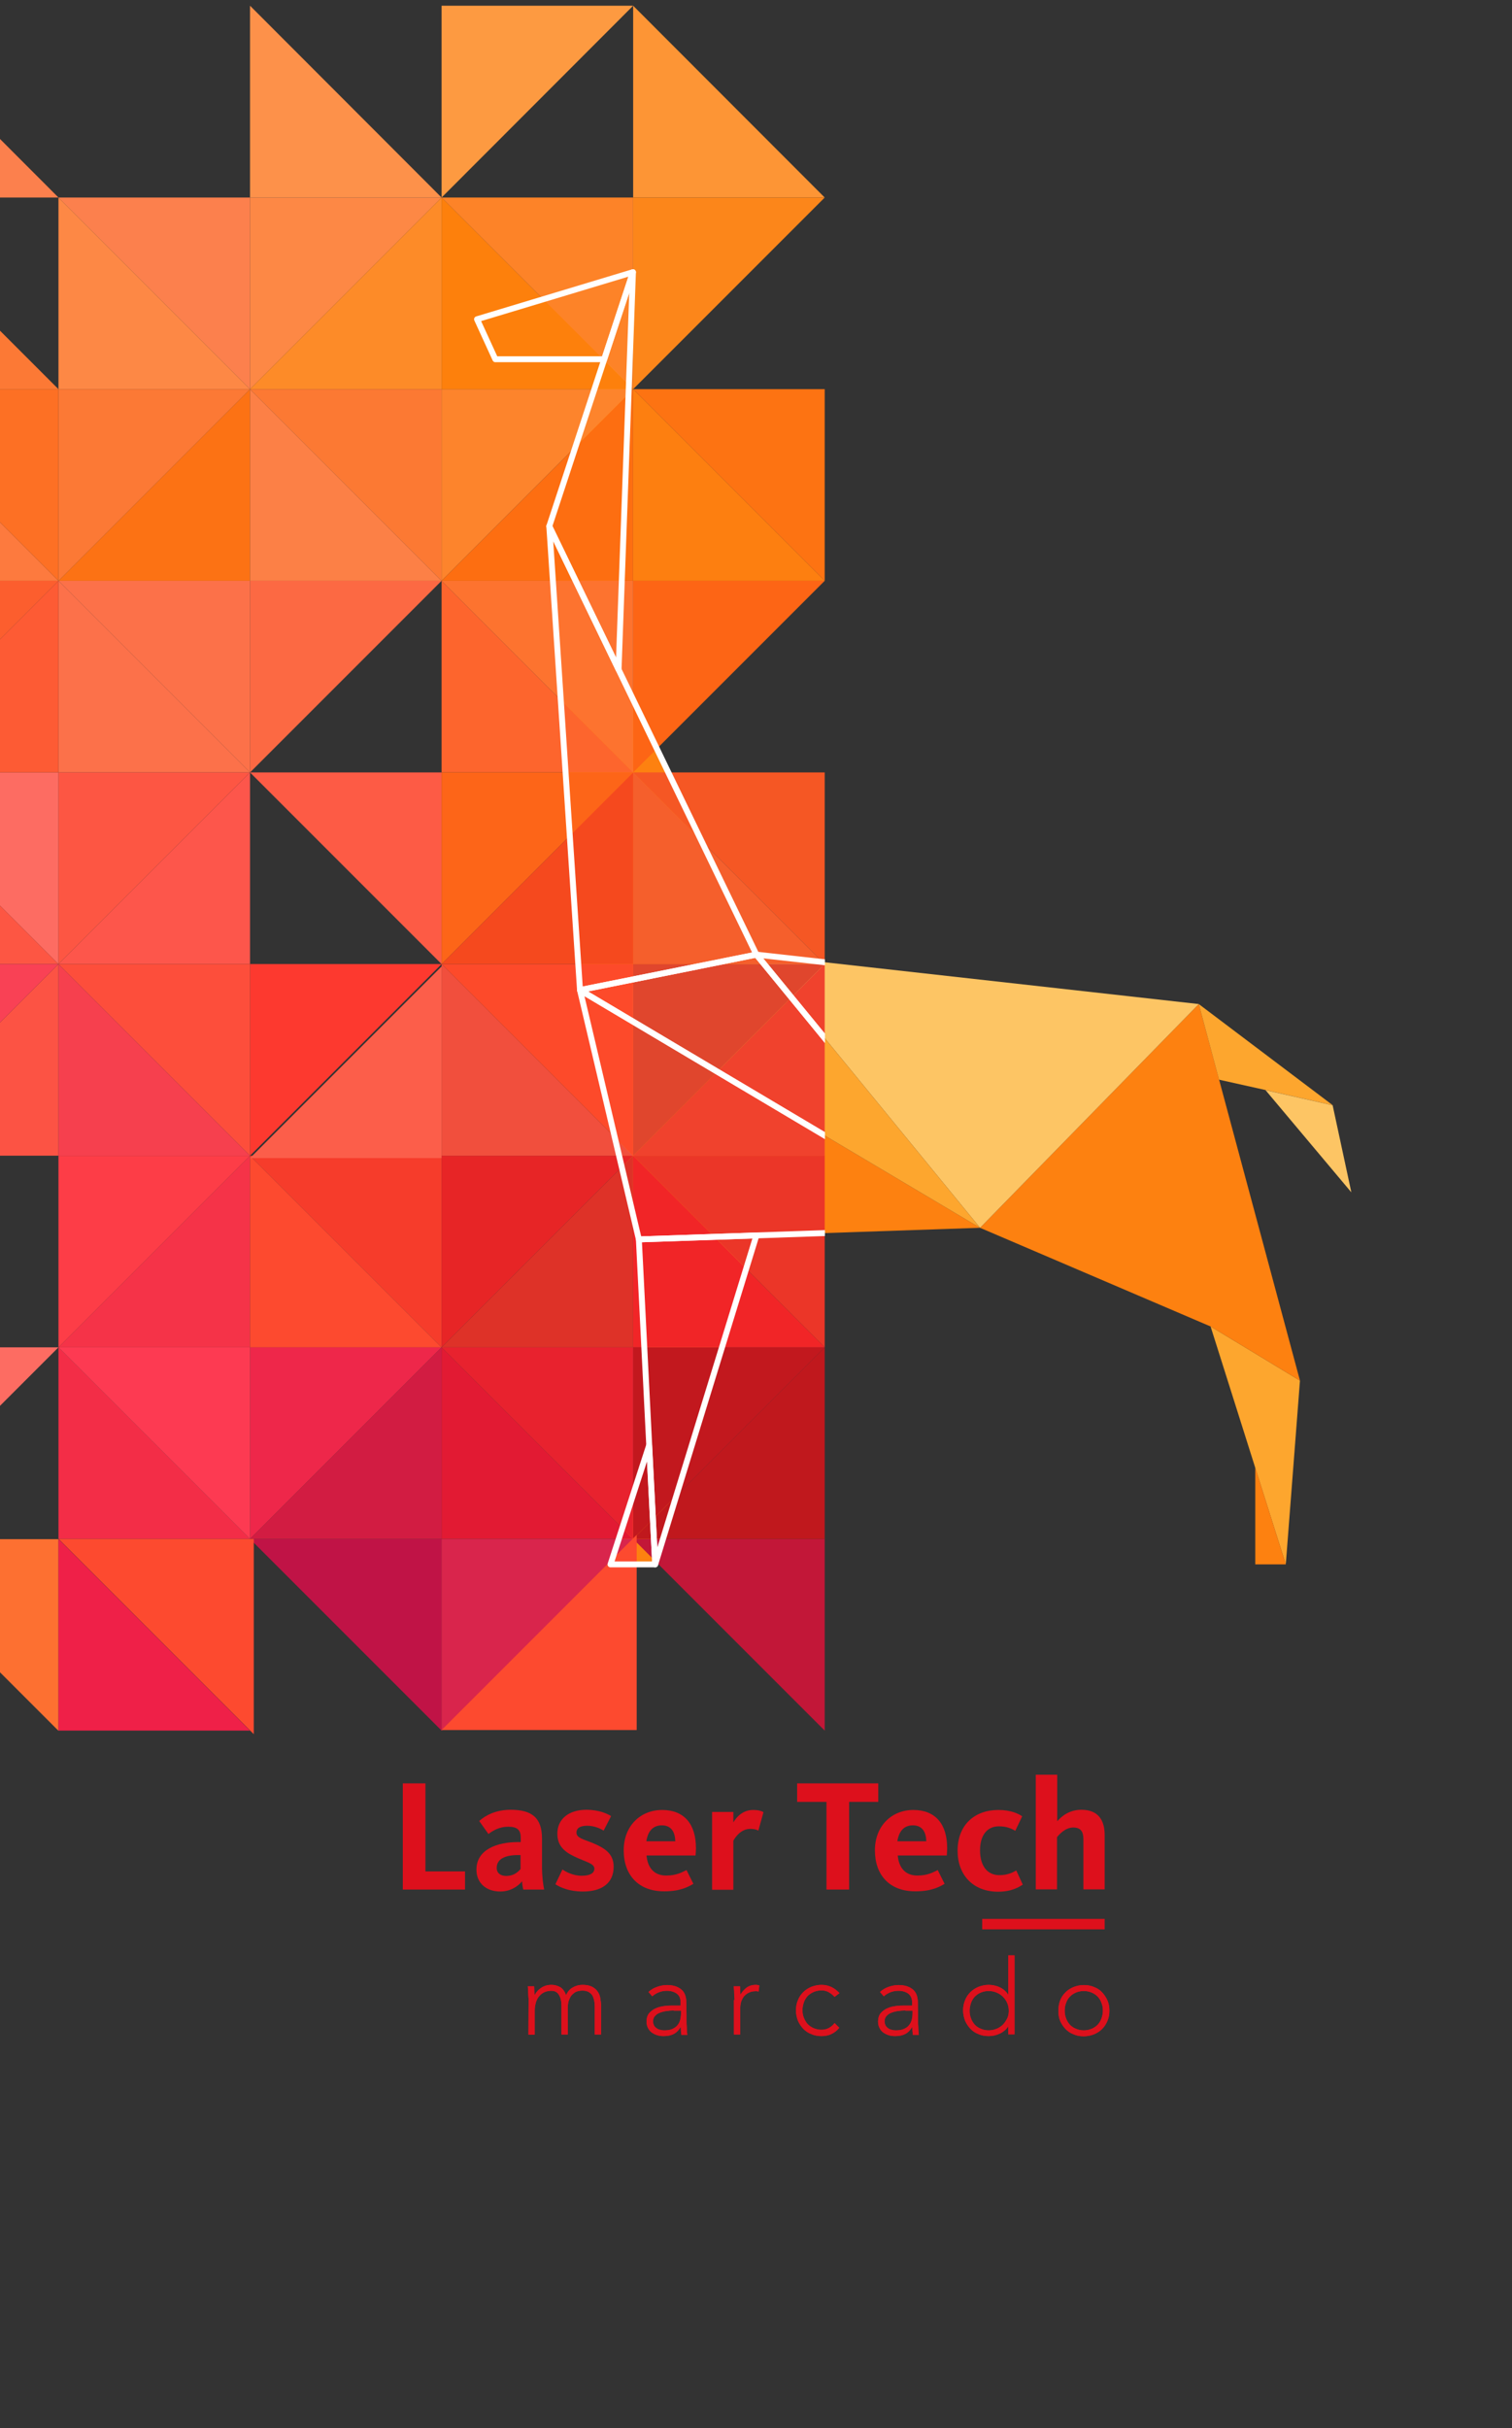 <?xml version="1.0" encoding="utf-8"?>
<!-- Generator: Adobe Illustrator 22.0.1, SVG Export Plug-In . SVG Version: 6.00 Build 0)  -->
<svg version="1.1" id="Layer_1" xmlns="http://www.w3.org/2000/svg" xmlns:xlink="http://www.w3.org/1999/xlink" x="0px" y="0px"
	 viewBox="0 0 768 1232.9" style="enable-background:new 0 0 768 1232.9;" xml:space="preserve">
<rect x="0" y="0" width="768" height="1232.9" fill="#333333" stroke="none"/>
<style type="text/css">
	.st0{fill:#DD101C;}
	.st1{clip-path:url(#SVGID_2_);}
	.st2{fill:#FDA62E;}
	.st3{fill:#FD8110;}
	.st4{fill:#FDC564;}
	.st5{fill:#FC714A;}
	.st6{fill:#FC7214;}
	.st7{fill:#FD8845;}
	.st8{fill:#FD652D;}
	.st9{fill:#FC6943;}
	.st10{fill:#FD6C62;}
	.st11{fill:#FD564B;}
	.st12{fill:#F32D47;}
	.st13{fill:#F53348;}
	.st14{fill:#FD392F;}
	.st15{fill:#FD5B45;}
	.st16{fill:#EE274A;}
	.st17{fill:#E21A33;}
	.st18{fill:#C01346;}
	.st19{fill:#F55724;}
	.st20{fill:#C21738;}
	.st21{fill:#FD4133;}
	.st22{fill:#FC804D;}
	.st23{fill:#FC7149;}
	.st24{fill:#FD5643;}
	.st25{fill:#FD4E3B;}
	.st26{fill:#FD3A52;}
	.st27{fill:#FD9A41;}
	.st28{fill:#FD914A;}
	.st29{fill:#FC8046;}
	.st30{fill:#FD6518;}
	.st31{fill:#FD4A2F;}
	.st32{fill:#D21C42;}
	.st33{fill:#D9254C;}
	.st34{fill:#C0181D;}
	.st35{fill:#FC5E2E;}
	.st36{fill:#FC5344;}
	.st37{fill:#F94155;}
	.st38{fill:#F6404E;}
	.st39{fill:#FC7935;}
	.st40{fill:#FD7A3E;}
	.st41{fill:#FD3D47;}
	.st42{fill:#FD7024;}
	.st43{fill:#FD4A4E;}
	.st44{fill:#FD2C72;}
	.st45{fill:#FD6343;}
	.st46{fill:#FD842C;}
	.st47{fill:#E72526;}
	.st48{fill:#FD9535;}
	.st49{fill:#F55F2C;}
	.st50{fill:#F0422D;}
	.st51{fill:#FD6515;}
	.st52{fill:#C2181E;}
	.st53{fill:#FD800C;}
	.st54{fill:#FD7312;}
	.st55{fill:#F14F3D;}
	.st56{fill:#F5491E;}
	.st57{fill:#EB3628;}
	.st58{fill:#FD732F;}
	.st59{fill:#E8222E;}
	.st60{fill:#FC7933;}
	.st61{fill:#FD6E11;}
	.st62{fill:#FC861A;}
	.st63{fill:#DE3228;}
	.st64{fill:#F63C2B;}
	.st65{fill:#E0462D;}
	.st66{fill:#FD8328;}
	.st67{fill:#FD8B28;}
	.st68{fill:#FD4A2A;}
	.st69{fill:#FC5E4A;}
	.st70{fill:#FD7F10;}
	.st71{fill:#F12527;}
	.st72{fill:#FD5B34;}
	.st73{fill:#FD3A5C;}
	.st74{fill:#FD414B;}
	.st75{fill:#FD315F;}
	.st76{fill:#E31E6F;}
	.st77{fill:#FD7031;}
	.st78{fill:#FD6537;}
	.st79{fill:#FD6646;}
	.st80{fill:#FD5C56;}
	.st81{fill:#EF2048;}
	.st82{fill:#FD3845;}
	.st83{fill:#FD4E48;}
	.st84{fill:#FD4E4D;}
	.st85{fill:#FD9B50;}
	.st86{clip-path:url(#SVGID_4_);}
	.st87{fill:none;stroke:#FFFFFF;stroke-width:3;stroke-linejoin:round;stroke-miterlimit:10;}
</style>
<g>
	<g>
		<g>
			<polygon class="st0" points="204.6,905.5 216.1,905.5 216.1,950.2 236.2,950.2 236.2,959.4 204.6,959.4 			"/>
			<path class="st0" d="M242,949.3c0-10.3,10.6-14,21.1-14h1.4V933c0-3.8-1.7-5.5-6.4-5.5c-4.3,0-7.7,1.9-10,3.7l-4.7-6.6
				c3.2-2.9,8.5-5.7,16-5.7c10.8,0,15.9,4.1,15.9,14.6v14.2c0,5.3,0.6,9.2,1.1,11.7h-10.6c-0.3-1-0.6-3-0.6-4.2
				c-2.1,2.6-6,5.2-11.1,5.2C247.2,960.4,242,956.3,242,949.3 M264.4,949v-7.1H263c-6.3,0-10.7,1.9-10.7,6.5c0,2.9,2.3,4.1,4.8,4.1
				C260.5,952.5,262.7,951,264.4,949"/>
			<path class="st0" d="M282.1,956.7l3.6-7.5c1.5,1.1,5.3,3.2,9.7,3.2c4.1,0,6.5-1.2,6.5-3.6c0-2.7-4.4-3.4-10-6.1
				c-5.5-2.6-8.8-5.7-8.8-11.7c0-7.4,5.8-12.1,14.7-12.1c6.7,0,10.8,2.1,12.6,3.2l-3.8,7.4c-1.5-1-4.6-2.5-8.4-2.5s-5.4,1.4-5.4,3.5
				c0,2.7,3.6,3.4,8.1,5.2c6.2,2.6,10.8,5.4,10.8,12.1c0,8.3-5.9,12.6-15.6,12.6C289.1,960.4,284.5,958.3,282.1,956.7"/>
			<path class="st0" d="M316.8,939.5c0-12.5,8.6-20.5,19.5-20.5c11.2,0,17.2,7.1,17.2,19.4c0,1.2-0.1,2.4-0.2,3.7h-24.9
				c0.5,5.8,3.5,10.2,10,10.2c5.3,0,8.3-1.8,10.3-2.8l3.5,7c-2.6,1.5-6.6,3.8-14.7,3.8C324.3,960.4,316.8,952,316.8,939.5
				 M343,934.9c-0.1-4.5-1.9-8.1-6.8-8.1c-4.6,0-7.1,3-7.9,8.1H343z"/>
			<path class="st0" d="M361.7,920h10.8v5.3c1.7-2.9,4.9-6.3,10-6.3c2.9,0,4.5,0.6,5.3,1.1l-2.6,9.4c-0.6-0.4-1.9-0.9-4.1-0.9
				c-4.8,0-7.6,4.2-8.6,6v24.9h-10.8V920z"/>
			<polygon class="st0" points="419.8,914.9 404.9,914.9 404.9,905.5 446.1,905.5 446.1,914.9 431.3,914.9 431.3,959.4 419.8,959.4 
							"/>
			<path class="st0" d="M444.4,939.5c0-12.5,8.6-20.5,19.5-20.5c11.2,0,17.2,7.1,17.2,19.4c0,1.2-0.1,2.4-0.2,3.7H456
				c0.5,5.8,3.5,10.2,10,10.2c5.3,0,8.3-1.8,10.3-2.8l3.5,7c-2.6,1.5-6.6,3.8-14.7,3.8C451.8,960.4,444.4,952,444.4,939.5
				 M470.5,934.9c-0.1-4.5-1.9-8.1-6.8-8.1c-4.6,0-7.1,3-7.9,8.1H470.5z"/>
			<path class="st0" d="M486.4,939.7c0-13.3,8.8-20.7,20.7-20.7c6.4,0,10.2,1.9,12.1,3.2l-3.5,7.4c-1.8-1.1-4.3-2.3-8.3-2.3
				c-6.3,0-9.6,4.9-9.6,12.2c0,7.3,3.2,12.6,9.9,12.6c4.5,0,7.3-1.7,8.5-2.4l3.3,7.2c-1.9,1.2-5.5,3.6-12.7,3.6
				C494.2,960.4,486.4,952,486.4,939.7"/>
			<path class="st0" d="M526.2,901.1H537v23.6c2-2.2,5.8-5.8,12.3-5.8c8.7,0,11.8,5.5,11.8,12.8v27.6h-10.8v-25.4c0-4-1.4-6-5.2-6
				c-4.2,0-7.4,3.9-8.2,4.9v26.5h-10.8v-58.2H526.2z"/>
		</g>
		<rect x="498.9" y="974.3" class="st0" width="62.2" height="5.3"/>
		<path class="st0" d="M268.5,1015.5c0-0.5,0-1-0.1-1.7c0-0.6-0.1-1.3-0.1-2s0-1.3-0.1-1.9c0-0.6-0.1-1-0.1-1.4h3.2
			c0,0.9,0.1,1.8,0.1,2.7c0,0.8,0.1,1.4,0.1,1.6h0.2c0.6-1.3,1.7-2.5,3.2-3.5s3.2-1.5,5.2-1.5c1.6,0,3.1,0.4,4.5,1.2
			c1.3,0.8,2.3,2.2,2.9,4.1c0.8-1.8,1.9-3.2,3.5-4c1.5-0.9,3.2-1.3,4.9-1.3c1.9,0,3.5,0.3,4.7,0.9s2.2,1.4,2.9,2.4
			c0.7,1,1.2,2.1,1.4,3.4c0.2,1.3,0.4,2.6,0.4,3.9v14.6h-3.2v-14.4c0-1-0.1-2-0.3-2.9c-0.2-0.9-0.5-1.8-0.9-2.5s-1.1-1.3-1.9-1.8
			c-0.8-0.4-1.8-0.7-3.1-0.7c-1.5,0-2.7,0.3-3.7,0.8c-0.9,0.6-1.7,1.3-2.3,2.1c-0.5,0.9-0.9,1.8-1.2,2.8c-0.2,1-0.3,1.9-0.3,2.8
			v13.8h-3.2v-14.6c0-2.3-0.4-4.1-1.3-5.5c-0.8-1.4-2.1-2.1-3.8-2.1c-1.2,0-2.3,0.2-3.3,0.6s-1.9,1-2.7,1.9
			c-0.8,0.8-1.4,1.9-1.8,3.1c-0.4,1.3-0.7,2.7-0.7,4.4v12.3h-3.2L268.5,1015.5L268.5,1015.5z"/>
		<path class="st0" d="M268.5,1015.5c0-0.5,0-1-0.1-1.7c0-0.6-0.1-1.3-0.1-2s0-1.3-0.1-1.9c0-0.6-0.1-1-0.1-1.4h3.2
			c0,0.9,0.1,1.8,0.1,2.7c0,0.8,0.1,1.4,0.1,1.6h0.2c0.6-1.3,1.7-2.5,3.2-3.5s3.2-1.5,5.2-1.5c1.6,0,3.1,0.4,4.5,1.2
			c1.3,0.8,2.3,2.2,2.9,4.1c0.8-1.8,1.9-3.2,3.5-4c1.5-0.9,3.2-1.3,4.9-1.3c1.9,0,3.5,0.3,4.7,0.9s2.2,1.4,2.9,2.4
			c0.7,1,1.2,2.1,1.4,3.4c0.2,1.3,0.4,2.6,0.4,3.9v14.6h-3.2v-14.4c0-1-0.1-2-0.3-2.9c-0.2-0.9-0.5-1.8-0.9-2.5s-1.1-1.3-1.9-1.8
			c-0.8-0.4-1.8-0.7-3.1-0.7c-1.5,0-2.7,0.3-3.7,0.8c-0.9,0.6-1.7,1.3-2.3,2.1c-0.5,0.9-0.9,1.8-1.2,2.8c-0.2,1-0.3,1.9-0.3,2.8
			v13.8h-3.2v-14.6c0-2.3-0.4-4.1-1.3-5.5c-0.8-1.4-2.1-2.1-3.8-2.1c-1.2,0-2.3,0.2-3.3,0.6s-1.9,1-2.7,1.9
			c-0.8,0.8-1.4,1.9-1.8,3.1c-0.4,1.3-0.7,2.7-0.7,4.4v12.3h-3.2L268.5,1015.5L268.5,1015.5z"/>
		<path class="st0" d="M348.7,1022.9c0,1.2,0,2.3,0,3.2c0,1,0,1.8,0.1,2.7c0,0.8,0.1,1.6,0.1,2.3c0.1,0.7,0.1,1.4,0.2,2.1h-3
			c-0.2-1.2-0.3-2.6-0.3-4h-0.1c-0.9,1.6-2.1,2.8-3.4,3.5c-1.4,0.7-3.1,1.1-5.2,1.1c-1.1,0-2.1-0.1-3.1-0.4s-1.9-0.7-2.8-1.3
			c-0.8-0.6-1.5-1.3-2-2.3c-0.5-0.9-0.8-2-0.8-3.3c0-1.9,0.5-3.4,1.4-4.4c1-1.1,2.1-1.9,3.5-2.5s2.9-0.9,4.5-1.1s3-0.2,4.2-0.2h3.7
			v-1.5c0-2.1-0.6-3.6-2-4.6c-1.3-0.9-3-1.4-4.9-1.4c-2.8,0-5.3,0.9-7.5,2.8l-1.9-2.2c1.2-1.1,2.6-2,4.4-2.6c1.7-0.6,3.4-0.9,5-0.9
			c3,0,5.3,0.7,7.1,2.1c1.8,1.4,2.7,3.7,2.7,6.8L348.7,1022.9L348.7,1022.9z M342.3,1020.8c-1.3,0-2.6,0.1-3.9,0.3
			c-1.3,0.2-2.4,0.5-3.4,0.9s-1.8,1-2.4,1.7s-0.9,1.6-0.9,2.7c0,0.7,0.2,1.4,0.5,2s0.8,1.1,1.3,1.4c0.5,0.4,1.1,0.7,1.8,0.8
			c0.6,0.2,1.3,0.3,2,0.3c1.7,0,3.1-0.2,4.2-0.7s2-1.1,2.6-1.9c0.7-0.8,1.1-1.7,1.4-2.7c0.2-1,0.4-2,0.4-3.1v-1.6h-3.6V1020.8z"/>
		<path class="st0" d="M348.7,1022.9c0,1.2,0,2.3,0,3.2c0,1,0,1.8,0.1,2.7c0,0.8,0.1,1.6,0.1,2.3c0.1,0.7,0.1,1.4,0.2,2.1h-3
			c-0.2-1.2-0.3-2.6-0.3-4h-0.1c-0.9,1.6-2.1,2.8-3.4,3.5c-1.4,0.7-3.1,1.1-5.2,1.1c-1.1,0-2.1-0.1-3.1-0.4s-1.9-0.7-2.8-1.3
			c-0.8-0.6-1.5-1.3-2-2.3c-0.5-0.9-0.8-2-0.8-3.3c0-1.9,0.5-3.4,1.4-4.4c1-1.1,2.1-1.9,3.5-2.5s2.9-0.9,4.5-1.1s3-0.2,4.2-0.2h3.7
			v-1.5c0-2.1-0.6-3.6-2-4.6c-1.3-0.9-3-1.4-4.9-1.4c-2.8,0-5.3,0.9-7.5,2.8l-1.9-2.2c1.2-1.1,2.6-2,4.4-2.6c1.7-0.6,3.4-0.9,5-0.9
			c3,0,5.3,0.7,7.1,2.1c1.8,1.4,2.7,3.7,2.7,6.8L348.7,1022.9L348.7,1022.9z M342.3,1020.8c-1.3,0-2.6,0.1-3.9,0.3
			c-1.3,0.2-2.4,0.5-3.4,0.9s-1.8,1-2.4,1.7s-0.9,1.6-0.9,2.7c0,0.7,0.2,1.4,0.5,2s0.8,1.1,1.3,1.4c0.5,0.4,1.1,0.7,1.8,0.8
			c0.6,0.2,1.3,0.3,2,0.3c1.7,0,3.1-0.2,4.2-0.7s2-1.1,2.6-1.9c0.7-0.8,1.1-1.7,1.4-2.7c0.2-1,0.4-2,0.4-3.1v-1.6h-3.6V1020.8z"/>
		<path class="st0" d="M373.1,1015.5c0-0.5,0-1-0.1-1.7c0-0.6-0.1-1.3-0.1-2s0-1.3-0.1-1.9c0-0.6-0.1-1-0.1-1.4h3.2
			c0,0.9,0.1,1.8,0.1,2.7c0,0.8,0.1,1.4,0.1,1.6c0.8-1.5,1.9-2.6,3.1-3.6c1.3-0.9,2.8-1.4,4.7-1.4c0.3,0,0.6,0,0.9,0.1
			s0.6,0.1,0.9,0.2l-0.4,3.1c-0.4-0.1-0.8-0.2-1.2-0.2c-1.4,0-2.6,0.2-3.6,0.7c-1,0.4-1.8,1.1-2.5,1.8c-0.7,0.8-1.1,1.7-1.5,2.7
			c-0.3,1-0.5,2.2-0.5,3.4v13.4h-3.2v-17.5H373.1z"/>
		<path class="st0" d="M373.1,1015.5c0-0.5,0-1-0.1-1.7c0-0.6-0.1-1.3-0.1-2s0-1.3-0.1-1.9c0-0.6-0.1-1-0.1-1.4h3.2
			c0,0.9,0.1,1.8,0.1,2.7c0,0.8,0.1,1.4,0.1,1.6c0.8-1.5,1.9-2.6,3.1-3.6c1.3-0.9,2.8-1.4,4.7-1.4c0.3,0,0.6,0,0.9,0.1
			s0.6,0.1,0.9,0.2l-0.4,3.1c-0.4-0.1-0.8-0.2-1.2-0.2c-1.4,0-2.6,0.2-3.6,0.7c-1,0.4-1.8,1.1-2.5,1.8c-0.7,0.8-1.1,1.7-1.5,2.7
			c-0.3,1-0.5,2.2-0.5,3.4v13.4h-3.2v-17.5H373.1z"/>
		<path class="st0" d="M426.3,1029.6c-1.2,1.5-2.6,2.5-4.1,3.2s-3.2,1-4.9,1c-1.9,0-3.6-0.3-5.2-1c-1.6-0.6-2.9-1.5-4.1-2.7
			c-1.1-1.2-2-2.5-2.7-4.1c-0.6-1.6-1-3.3-1-5.2s0.3-3.6,1-5.2c0.6-1.6,1.5-2.9,2.7-4.1s2.5-2,4.1-2.7c1.6-0.6,3.3-1,5.2-1
			c1.8,0,3.5,0.4,5,1.1s2.9,1.8,4.1,3.1l-2.5,1.9c-0.9-1-1.9-1.8-3-2.4s-2.3-0.9-3.6-0.9c-1.5,0-2.8,0.3-4,0.8s-2.2,1.2-3.1,2.1
			c-0.8,0.9-1.5,2-1.9,3.2s-0.7,2.5-0.7,3.9s0.2,2.7,0.7,3.9c0.5,1.2,1.1,2.3,1.9,3.2c0.9,0.9,1.9,1.6,3.1,2.1s2.5,0.8,4,0.8
			c1.3,0,2.6-0.3,3.7-0.9s2.1-1.4,2.9-2.5L426.3,1029.6z"/>
		<path class="st0" d="M426.3,1029.6c-1.2,1.5-2.6,2.5-4.1,3.2s-3.2,1-4.9,1c-1.9,0-3.6-0.3-5.2-1c-1.6-0.6-2.9-1.5-4.1-2.7
			c-1.1-1.2-2-2.5-2.7-4.1c-0.6-1.6-1-3.3-1-5.2s0.3-3.6,1-5.2c0.6-1.6,1.5-2.9,2.7-4.1s2.5-2,4.1-2.7c1.6-0.6,3.3-1,5.2-1
			c1.8,0,3.5,0.4,5,1.1s2.9,1.8,4.1,3.1l-2.5,1.9c-0.9-1-1.9-1.8-3-2.4s-2.3-0.9-3.6-0.9c-1.5,0-2.8,0.3-4,0.8s-2.2,1.2-3.1,2.1
			c-0.8,0.9-1.5,2-1.9,3.2s-0.7,2.5-0.7,3.9s0.2,2.7,0.7,3.9c0.5,1.2,1.1,2.3,1.9,3.2c0.9,0.9,1.9,1.6,3.1,2.1s2.5,0.8,4,0.8
			c1.3,0,2.6-0.3,3.7-0.9s2.1-1.4,2.9-2.5L426.3,1029.6z"/>
		<path class="st0" d="M466.3,1022.9c0,1.2,0,2.3,0,3.2c0,1,0,1.8,0.1,2.7c0,0.8,0.1,1.6,0.1,2.3c0.1,0.7,0.1,1.4,0.2,2.1h-3
			c-0.2-1.2-0.3-2.6-0.3-4h-0.1c-0.9,1.6-2.1,2.8-3.4,3.5c-1.4,0.7-3.1,1.1-5.2,1.1c-1.1,0-2.1-0.1-3.1-0.4s-1.9-0.7-2.8-1.3
			c-0.8-0.6-1.5-1.3-2-2.3c-0.5-0.9-0.8-2-0.8-3.3c0-1.9,0.5-3.4,1.4-4.4c1-1.1,2.1-1.9,3.5-2.5s2.9-0.9,4.5-1.1s3-0.2,4.2-0.2h3.7
			v-1.5c0-2.1-0.7-3.6-2-4.6c-1.3-0.9-3-1.4-4.9-1.4c-2.8,0-5.3,0.9-7.5,2.8l-1.9-2.2c1.2-1.1,2.6-2,4.4-2.6c1.7-0.6,3.4-0.9,5-0.9
			c3,0,5.3,0.7,7.1,2.1c1.8,1.4,2.7,3.7,2.7,6.8L466.3,1022.9L466.3,1022.9z M459.9,1020.8c-1.3,0-2.6,0.1-3.9,0.3
			c-1.3,0.2-2.4,0.5-3.4,0.9s-1.8,1-2.4,1.7s-0.9,1.6-0.9,2.7c0,0.7,0.2,1.4,0.5,2s0.8,1.1,1.3,1.4c0.5,0.4,1.1,0.7,1.8,0.8
			c0.6,0.2,1.3,0.3,2,0.3c1.7,0,3.1-0.2,4.2-0.7s2-1.1,2.6-1.9c0.7-0.8,1.1-1.7,1.4-2.7c0.2-1,0.4-2,0.4-3.1v-1.6h-3.6V1020.8z"/>
		<path class="st0" d="M466.3,1022.9c0,1.2,0,2.3,0,3.2c0,1,0,1.8,0.1,2.7c0,0.8,0.1,1.6,0.1,2.3c0.1,0.7,0.1,1.4,0.2,2.1h-3
			c-0.2-1.2-0.3-2.6-0.3-4h-0.1c-0.9,1.6-2.1,2.8-3.4,3.5c-1.4,0.7-3.1,1.1-5.2,1.1c-1.1,0-2.1-0.1-3.1-0.4s-1.9-0.7-2.8-1.3
			c-0.8-0.6-1.5-1.3-2-2.3c-0.5-0.9-0.8-2-0.8-3.3c0-1.9,0.5-3.4,1.4-4.4c1-1.1,2.1-1.9,3.5-2.5s2.9-0.9,4.5-1.1s3-0.2,4.2-0.2h3.7
			v-1.5c0-2.1-0.7-3.6-2-4.6c-1.3-0.9-3-1.4-4.9-1.4c-2.8,0-5.3,0.9-7.5,2.8l-1.9-2.2c1.2-1.1,2.6-2,4.4-2.6c1.7-0.6,3.4-0.9,5-0.9
			c3,0,5.3,0.7,7.1,2.1c1.8,1.4,2.7,3.7,2.7,6.8L466.3,1022.9L466.3,1022.9z M459.9,1020.8c-1.3,0-2.6,0.1-3.9,0.3
			c-1.3,0.2-2.4,0.5-3.4,0.9s-1.8,1-2.4,1.7s-0.9,1.6-0.9,2.7c0,0.7,0.2,1.4,0.5,2s0.8,1.1,1.3,1.4c0.5,0.4,1.1,0.7,1.8,0.8
			c0.6,0.2,1.3,0.3,2,0.3c1.7,0,3.1-0.2,4.2-0.7s2-1.1,2.6-1.9c0.7-0.8,1.1-1.7,1.4-2.7c0.2-1,0.4-2,0.4-3.1v-1.6h-3.6V1020.8z"/>
		<path class="st0" d="M512.1,1028.9L512.1,1028.9c-0.6,0.9-1.2,1.6-2,2.2c-0.7,0.6-1.5,1.1-2.4,1.5s-1.8,0.7-2.7,0.9
			c-1,0.2-1.9,0.3-2.8,0.3c-1.9,0-3.6-0.3-5.2-1c-1.6-0.6-2.9-1.5-4.1-2.7c-1.1-1.2-2-2.5-2.7-4.1c-0.6-1.6-1-3.3-1-5.2
			s0.3-3.6,1-5.2c0.6-1.6,1.5-2.9,2.7-4.1s2.5-2,4.1-2.7c1.6-0.6,3.3-1,5.2-1c0.9,0,1.9,0.1,2.8,0.3c1,0.2,1.9,0.5,2.7,0.9
			c0.9,0.4,1.7,0.9,2.4,1.5c0.7,0.6,1.4,1.3,1.9,2.2h0.1v-19.9h3.2v40.1h-3.2V1028.9L512.1,1028.9z M512.4,1020.9
			c0-1.4-0.3-2.7-0.8-3.9c-0.5-1.2-1.3-2.3-2.2-3.2c-0.9-0.9-2-1.6-3.2-2.1s-2.6-0.8-4-0.8c-1.5,0-2.8,0.3-4,0.8s-2.2,1.2-3.1,2.1
			c-0.8,0.9-1.5,2-1.9,3.2s-0.7,2.5-0.7,3.9s0.2,2.7,0.7,3.9c0.4,1.2,1.1,2.3,1.9,3.2c0.8,0.9,1.9,1.6,3.1,2.1s2.5,0.8,4,0.8
			c1.4,0,2.8-0.3,4-0.8s2.3-1.2,3.2-2.1c0.9-0.9,1.6-2,2.2-3.2C512.2,1023.6,512.4,1022.3,512.4,1020.9"/>
		<path class="st0" d="M512.1,1028.9L512.1,1028.9c-0.6,0.9-1.2,1.6-2,2.2c-0.7,0.6-1.5,1.1-2.4,1.5s-1.8,0.7-2.7,0.9
			c-1,0.2-1.9,0.3-2.8,0.3c-1.9,0-3.6-0.3-5.2-1c-1.6-0.6-2.9-1.5-4.1-2.7c-1.1-1.2-2-2.5-2.7-4.1c-0.6-1.6-1-3.3-1-5.2
			s0.3-3.6,1-5.2c0.6-1.6,1.5-2.9,2.7-4.1s2.5-2,4.1-2.7c1.6-0.6,3.3-1,5.2-1c0.9,0,1.9,0.1,2.8,0.3c1,0.2,1.9,0.5,2.7,0.9
			c0.9,0.4,1.7,0.9,2.4,1.5c0.7,0.6,1.4,1.3,1.9,2.2h0.1v-19.9h3.2v40.1h-3.2V1028.9L512.1,1028.9z M512.4,1020.9
			c0-1.4-0.3-2.7-0.8-3.9c-0.5-1.2-1.3-2.3-2.2-3.2c-0.9-0.9-2-1.6-3.2-2.1s-2.6-0.8-4-0.8c-1.5,0-2.8,0.3-4,0.8s-2.2,1.2-3.1,2.1
			c-0.8,0.9-1.5,2-1.9,3.2s-0.7,2.5-0.7,3.9s0.2,2.7,0.7,3.9c0.4,1.2,1.1,2.3,1.9,3.2c0.8,0.9,1.9,1.6,3.1,2.1s2.5,0.8,4,0.8
			c1.4,0,2.8-0.3,4-0.8s2.3-1.2,3.2-2.1c0.9-0.9,1.6-2,2.2-3.2C512.2,1023.6,512.4,1022.3,512.4,1020.9z"/>
		<path class="st0" d="M537.6,1020.9c0-1.9,0.3-3.6,0.9-5.2s1.5-2.9,2.7-4.1c1.1-1.2,2.5-2,4.1-2.7c1.6-0.6,3.3-1,5.2-1
			s3.6,0.3,5.2,1c1.6,0.6,3,1.5,4.1,2.7s2,2.5,2.7,4.1s1,3.3,1,5.2s-0.3,3.6-1,5.2s-1.5,2.9-2.7,4.1c-1.1,1.1-2.5,2-4.1,2.7
			c-1.6,0.6-3.3,1-5.2,1s-3.6-0.3-5.2-1c-1.6-0.6-2.9-1.5-4.1-2.7c-1.1-1.2-2-2.5-2.7-4.1S537.6,1022.8,537.6,1020.9 M540.8,1020.9
			c0,1.4,0.2,2.7,0.7,3.9c0.4,1.2,1.1,2.3,1.9,3.2c0.8,0.9,1.9,1.6,3.1,2.1c1.2,0.5,2.5,0.8,4,0.8s2.8-0.3,4-0.8s2.2-1.2,3.1-2.1
			c0.8-0.9,1.5-2,1.9-3.2s0.7-2.5,0.7-3.9s-0.2-2.7-0.7-3.9c-0.4-1.2-1.1-2.3-1.9-3.2c-0.9-0.9-1.9-1.6-3.1-2.1
			c-1.2-0.5-2.6-0.8-4-0.8c-1.5,0-2.8,0.3-4,0.8s-2.2,1.2-3.1,2.1s-1.5,2-1.9,3.2C541,1018.2,540.8,1019.5,540.8,1020.9"/>
		<path class="st0" d="M537.6,1020.9c0-1.9,0.3-3.6,0.9-5.2s1.5-2.9,2.7-4.1c1.1-1.2,2.5-2,4.1-2.7c1.6-0.6,3.3-1,5.2-1
			s3.6,0.3,5.2,1c1.6,0.6,3,1.5,4.1,2.7s2,2.5,2.7,4.1s1,3.3,1,5.2s-0.3,3.6-1,5.2s-1.5,2.9-2.7,4.1c-1.1,1.1-2.5,2-4.1,2.7
			c-1.6,0.6-3.3,1-5.2,1s-3.6-0.3-5.2-1c-1.6-0.6-2.9-1.5-4.1-2.7c-1.1-1.2-2-2.5-2.7-4.1S537.6,1022.8,537.6,1020.9z M540.8,1020.9
			c0,1.4,0.2,2.7,0.7,3.9c0.4,1.2,1.1,2.3,1.9,3.2c0.8,0.9,1.9,1.6,3.1,2.1c1.2,0.5,2.5,0.8,4,0.8s2.8-0.3,4-0.8s2.2-1.2,3.1-2.1
			c0.8-0.9,1.5-2,1.9-3.2s0.7-2.5,0.7-3.9s-0.2-2.7-0.7-3.9c-0.4-1.2-1.1-2.3-1.9-3.2c-0.9-0.9-1.9-1.6-3.1-2.1
			c-1.2-0.5-2.6-0.8-4-0.8c-1.5,0-2.8,0.3-4,0.8s-2.2,1.2-3.1,2.1s-1.5,2-1.9,3.2C541,1018.2,540.8,1019.5,540.8,1020.9z"/>
	</g>
	<g>
		<g>
			<defs>
				<rect id="SVGID_1_" x="-0.3" y="-212.7" width="768.6" height="1367.1"/>
			</defs>
			<clipPath id="SVGID_2_">
				<use xlink:href="#SVGID_1_"  style="overflow:visible;"/>
			</clipPath>
			<g class="st1">
				<g id="XMLID_249_">
					<polygon id="XMLID_264_" class="st2" points="653.1,794.3 614.9,673.5 660.3,701 					"/>
					<polygon id="XMLID_263_" class="st3" points="608.9,509.8 660.3,701 614.9,673.5 497.8,623.4 					"/>
					<polygon id="XMLID_262_" class="st2" points="677,561.2 643,553.5 619.2,548.2 608.9,509.8 					"/>
					<polygon id="XMLID_261_" class="st4" points="686.4,605.4 642.8,553.5 676.9,561.2 					"/>
					<polygon id="XMLID_258_" class="st4" points="608.9,509.8 384.2,484.7 497.8,623.4 					"/>
					<polygon id="XMLID_257_" class="st3" points="324.5,629.3 497.8,623.4 294.6,502.7 					"/>
					<polygon id="XMLID_256_" class="st2" points="384.2,484.7 294.6,502.7 497.8,623.4 					"/>
					<polygon id="XMLID_255_" class="st2" points="324.5,629.3 332.8,794.3 384.2,627.3 					"/>
					<polygon id="XMLID_254_" class="st3" points="653.1,794.3 637.6,794.3 637.6,745.2 					"/>
					<polygon id="XMLID_253_" class="st3" points="279,267.2 294.6,502.7 384.2,484.7 					"/>
					<polygon id="XMLID_252_" class="st2" points="321.5,138.2 279,267.2 314.2,339.9 					"/>
					<polygon id="XMLID_251_" class="st3" points="242.3,162.1 251.6,182.4 306.9,182.4 321.5,138.2 					"/>
					<polygon id="XMLID_250_" class="st3" points="332.8,794.3 310.1,794.3 329.7,733.9 					"/>
				</g>
				<g>
					<polygon id="XMLID_248_" class="st5" points="29.7,294.9 127,392.2 29.7,392.2 					"/>
					<polygon id="XMLID_247_" class="st6" points="127,197.6 127,294.9 29.7,294.9 					"/>
					<polygon id="XMLID_246_" class="st7" points="127,100.3 224.3,100.3 127,197.6 					"/>
					<polygon id="XMLID_245_" class="st8" points="224.3,294.9 321.6,392.2 224.3,392.2 					"/>
					<polygon id="XMLID_244_" class="st9" points="127,294.9 224.3,294.9 127,392.2 					"/>
					<polygon id="XMLID_243_" class="st10" points="29.7,392.2 29.7,489.5 -67.6,392.2 					"/>
					<polygon id="XMLID_242_" class="st11" points="127,392.2 127,489.5 29.7,489.5 					"/>
					<polygon id="XMLID_241_" class="st12" points="127,781.4 29.7,781.4 29.7,684.1 					"/>
					<polygon id="XMLID_240_" class="st13" points="127,586.8 127,684.1 29.7,684.1 					"/>
					<polygon id="XMLID_239_" class="st14" points="127,489.5 224.3,489.5 127,586.8 					"/>
					<polygon id="XMLID_238_" class="st15" points="224.3,392.2 224.3,489.5 127,392.2 					"/>
					<polygon id="XMLID_237_" class="st16" points="127,684.1 224.3,684.1 127,781.4 					"/>
					<polygon id="XMLID_236_" class="st17" points="224.3,684.1 321.6,781.4 224.3,781.4 					"/>
					<polygon id="XMLID_235_" class="st18" points="224.3,781.4 224.3,878.7 127,781.4 					"/>
					<polygon id="XMLID_234_" class="st19" points="418.9,392.2 418.9,489.5 321.6,392.2 					"/>
					<polygon id="XMLID_233_" class="st20" points="418.9,781.4 418.9,878.7 321.6,781.4 					"/>
					<polygon id="XMLID_232_" class="st21" points="-164.9,392.2 -67.6,392.2 -164.9,489.5 					"/>
					<polygon id="XMLID_231_" class="st22" points="127,100.3 127,197.6 29.7,100.3 					"/>
					<polygon id="XMLID_230_" class="st23" points="127,294.9 127,392.2 29.7,294.9 					"/>
					<polygon id="XMLID_229_" class="st24" points="29.7,392.2 127,392.2 29.7,489.5 					"/>
					<polygon id="XMLID_209_" class="st25" points="127,489.5 127,586.8 29.7,489.5 					"/>
					<polygon id="XMLID_207_" class="st26" points="127,684.1 127,781.4 29.7,684.1 					"/>
					<polygon id="XMLID_206_" class="st27" points="224.3,2.9 321.6,2.9 224.3,100.3 					"/>
					<polygon id="XMLID_205_" class="st28" points="127,2.9 224.3,100.3 127,100.3 					"/>
					<polygon id="XMLID_204_" class="st29" points="127,197.6 224.3,294.9 127,294.9 					"/>
					<polygon id="XMLID_203_" class="st30" points="224.3,392.2 321.6,392.2 224.3,489.5 					"/>
					<polygon id="XMLID_202_" class="st31" points="127,586.8 224.3,684.1 127,684.1 					"/>
					<polygon id="XMLID_201_" class="st32" points="224.3,684.1 224.3,781.4 127,781.4 					"/>
					<polygon id="XMLID_200_" class="st33" points="224.3,781.4 321.6,781.4 224.3,878.7 					"/>
					<polygon id="XMLID_199_" class="st34" points="418.9,684.1 418.9,781.4 321.6,781.4 					"/>
					<polygon id="XMLID_198_" class="st22" points="-67.6,100.3 -67.6,2.9 29.7,100.3 					"/>
					<polygon id="XMLID_197_" class="st24" points="-67.6,392.2 29.7,489.5 -67.6,489.5 					"/>
					<polygon id="XMLID_196_" class="st35" points="-67.6,294.9 29.7,294.9 -67.6,392.2 					"/>
					<polygon id="XMLID_186_" class="st10" points="29.7,684.1 -67.6,781.4 -67.6,684.1 					"/>
					<polygon id="XMLID_171_" class="st36" points="29.7,489.5 29.7,586.8 -67.6,586.8 					"/>
					<polygon id="XMLID_155_" class="st7" points="29.7,100.3 127,197.6 29.7,197.6 					"/>
					<polygon id="XMLID_151_" class="st37" points="-67.6,489.5 29.7,489.5 -67.6,586.8 					"/>
					<polygon id="XMLID_150_" class="st38" points="29.7,489.5 127,586.8 29.7,586.8 					"/>
					<polygon id="XMLID_149_" class="st10" points="-67.6,489.5 -67.6,586.8 -164.9,489.5 					"/>
					<polygon id="XMLID_146_" class="st39" points="29.7,197.6 127,197.6 29.7,294.9 					"/>
					<polygon id="XMLID_145_" class="st40" points="-67.6,197.6 29.7,294.9 -67.6,294.9 					"/>
					<polygon id="XMLID_144_" class="st41" points="29.7,586.8 127,586.8 29.7,684.1 					"/>
					<polygon id="XMLID_143_" class="st42" points="29.7,197.6 29.7,294.9 -67.6,197.6 					"/>
					<polygon id="XMLID_142_" class="st43" points="-67.6,392.2 -67.6,489.5 -164.9,489.5 					"/>
					<polygon id="XMLID_141_" class="st44" points="-67.6,586.8 -164.9,586.8 -164.9,489.5 					"/>
					<polygon id="XMLID_121_" class="st45" points="-67.6,294.9 -67.6,392.2 -164.9,294.9 					"/>
					<polygon id="XMLID_107_" class="st46" points="224.3,197.6 321.6,197.6 224.3,294.9 					"/>
					<polygon id="XMLID_106_" class="st47" points="224.3,586.8 321.6,586.8 224.3,684.1 					"/>
					<polygon id="XMLID_105_" class="st48" points="321.6,2.9 418.9,100.3 321.6,100.3 					"/>
					<polygon id="XMLID_104_" class="st49" points="321.6,392.2 418.9,489.5 321.6,489.5 					"/>
					<polygon id="XMLID_103_" class="st50" points="418.9,489.5 418.9,586.8 321.6,586.8 					"/>
					<polygon id="XMLID_102_" class="st51" points="321.6,294.9 418.9,294.9 321.6,392.2 					"/>
					<polygon id="XMLID_101_" class="st52" points="321.6,684.1 418.9,684.1 321.6,781.4 					"/>
					<polygon id="XMLID_100_" class="st53" points="224.3,100.3 321.6,197.6 224.3,197.6 					"/>
					<polygon id="XMLID_99_" class="st54" points="418.9,197.6 418.9,294.9 321.6,197.6 					"/>
					<polygon id="XMLID_98_" class="st55" points="224.3,489.5 321.6,586.8 224.3,586.8 					"/>
					<polygon id="XMLID_97_" class="st56" points="321.6,392.2 321.6,489.5 224.3,489.5 					"/>
					<polygon id="XMLID_96_" class="st57" points="418.9,586.8 418.9,684.1 321.6,586.8 					"/>
					<polygon id="XMLID_94_" class="st58" points="321.6,294.9 321.6,392.2 224.3,294.9 					"/>
					<polygon id="XMLID_93_" class="st59" points="321.6,684.1 321.6,781.4 224.3,684.1 					"/>
					<polygon id="XMLID_92_" class="st60" points="224.3,197.6 224.3,294.9 127,197.6 					"/>
					<polygon id="XMLID_89_" class="st61" points="321.6,197.6 321.6,294.9 224.3,294.9 					"/>
					<polygon id="XMLID_88_" class="st62" points="321.6,100.3 418.9,100.3 321.6,197.6 					"/>
					<polygon id="XMLID_87_" class="st63" points="321.6,586.8 321.6,684.1 224.3,684.1 					"/>
					<polygon id="XMLID_86_" class="st64" points="224.3,586.8 224.3,684.1 127,586.8 					"/>
					<polygon id="XMLID_85_" class="st31" points="128.9,781.4 128.9,880.5 29.8,781.4 					"/>
					<polygon id="XMLID_83_" class="st31" points="323.4,878.4 224.3,878.4 323.4,779.3 					"/>
					<polygon id="XMLID_82_" class="st65" points="321.6,489.5 418.9,489.5 321.6,586.8 					"/>
					<polygon id="XMLID_79_" class="st66" points="321.6,100.3 321.6,197.6 224.3,100.3 					"/>
					<polyline id="XMLID_77_" class="st67" points="224.3,100.3 224.3,197.6 127,197.6 					"/>
					<polygon id="XMLID_76_" class="st68" points="321.6,489.5 321.6,586.8 224.3,489.5 					"/>
					<polygon id="XMLID_75_" class="st69" points="224.3,490.7 224.3,588 127,588 					"/>
					<polygon id="XMLID_74_" class="st70" points="321.6,197.6 418.9,294.9 321.6,294.9 					"/>
					<polygon id="XMLID_73_" class="st71" points="321.6,586.8 418.9,684.1 321.6,684.1 					"/>
					<polygon id="XMLID_72_" class="st72" points="29.7,392.2 29.7,294.9 -67.6,392.2 					"/>
					<polygon id="XMLID_71_" class="st73" points="-164.9,684.1 -262.2,684.1 -164.9,586.8 					"/>
					<polygon id="XMLID_69_" class="st74" points="-67.6,586.8 -67.6,684.1 -164.9,586.8 					"/>
					<polygon id="XMLID_68_" class="st74" points="-67.2,781.7 -67.2,879 -164.5,781.7 					"/>
					<polygon id="XMLID_64_" class="st75" points="-262.2,392.2 -164.9,392.2 -262.2,489.5 					"/>
					<polygon id="XMLID_63_" class="st76" points="-262.2,586.8 -262.2,684.1 -359.5,586.8 					"/>
					<polygon id="XMLID_61_" class="st77" points="-164.9,197.6 -67.6,197.6 -67.6,294.9 					"/>
					<polygon id="XMLID_60_" class="st77" points="-67.6,781.5 29.7,781.5 29.7,878.8 					"/>
					<polygon id="XMLID_59_" class="st78" points="-164.9,197.6 -262.2,294.9 -262.2,197.6 					"/>
					<polygon id="XMLID_58_" class="st39" points="-67.6,197.6 -67.6,100.3 29.7,197.6 					"/>
					<polygon id="XMLID_57_" class="st79" points="-262.2,100.3 -164.9,2.9 -164.9,100.3 					"/>
					<polygon id="XMLID_56_" class="st80" points="-262.2,294.9 -359.5,294.9 -359.5,197.6 					"/>
					<polygon id="XMLID_55_" class="st81" points="127,878.7 29.7,878.7 29.7,781.4 					"/>
					<polygon id="XMLID_52_" class="st82" points="-262.2,586.8 -262.2,489.5 -164.9,586.8 					"/>
					<polygon id="XMLID_51_" class="st83" points="-359.5,489.5 -262.2,489.5 -359.5,586.8 					"/>
					<polygon id="XMLID_50_" class="st84" points="-262.2,294.9 -164.9,294.9 -164.9,392.2 					"/>
					<polygon id="XMLID_49_" class="st85" points="-164.9,197.6 -67.6,100.3 -67.6,197.6 					"/>
				</g>
				<g>
					<g>
						<defs>
							<rect id="SVGID_3_" x="193.7" y="85.7" width="225.3" height="785.9"/>
						</defs>
						<clipPath id="SVGID_4_">
							<use xlink:href="#SVGID_3_"  style="overflow:visible;"/>
						</clipPath>
						<g id="XMLID_14_" class="st86">
							<polygon id="XMLID_48_" class="st87" points="653.1,794.3 614.9,673.5 660.3,701 							"/>
							<polygon id="XMLID_47_" class="st87" points="608.9,509.8 660.3,701 614.9,673.5 497.8,623.4 							"/>
							<polygon id="XMLID_45_" class="st87" points="677,561.2 643,553.5 619.2,548.2 608.9,509.8 							"/>
							<polygon id="XMLID_24_" class="st87" points="686.4,605.4 642.8,553.5 676.9,561.2 							"/>
							<polygon id="XMLID_23_" class="st87" points="608.9,509.8 384.2,484.7 497.8,623.4 							"/>
							<polygon id="XMLID_22_" class="st87" points="324.5,629.3 497.8,623.4 294.6,502.7 							"/>
							<polygon id="XMLID_21_" class="st87" points="384.2,484.7 294.6,502.7 497.8,623.4 							"/>
							<polygon id="XMLID_20_" class="st87" points="324.5,629.3 332.8,794.3 384.2,627.3 							"/>
							<polygon id="XMLID_19_" class="st87" points="653.1,794.3 637.6,794.3 637.6,745.2 							"/>
							<polygon id="XMLID_18_" class="st87" points="279,267.2 294.6,502.7 384.2,484.7 							"/>
							<polygon id="XMLID_17_" class="st87" points="321.5,138.2 279,267.2 314.2,339.9 							"/>
							<polygon id="XMLID_16_" class="st87" points="242.3,162.1 251.6,182.4 306.9,182.4 321.5,138.2 							"/>
							<polygon id="XMLID_15_" class="st87" points="332.8,794.3 310.1,794.3 329.7,733.9 							"/>
						</g>
					</g>
				</g>
			</g>
		</g>
	</g>
</g>
<g>
</g>
<g>
</g>
<g>
</g>
<g>
</g>
<g>
</g>
<g>
</g>
</svg>
